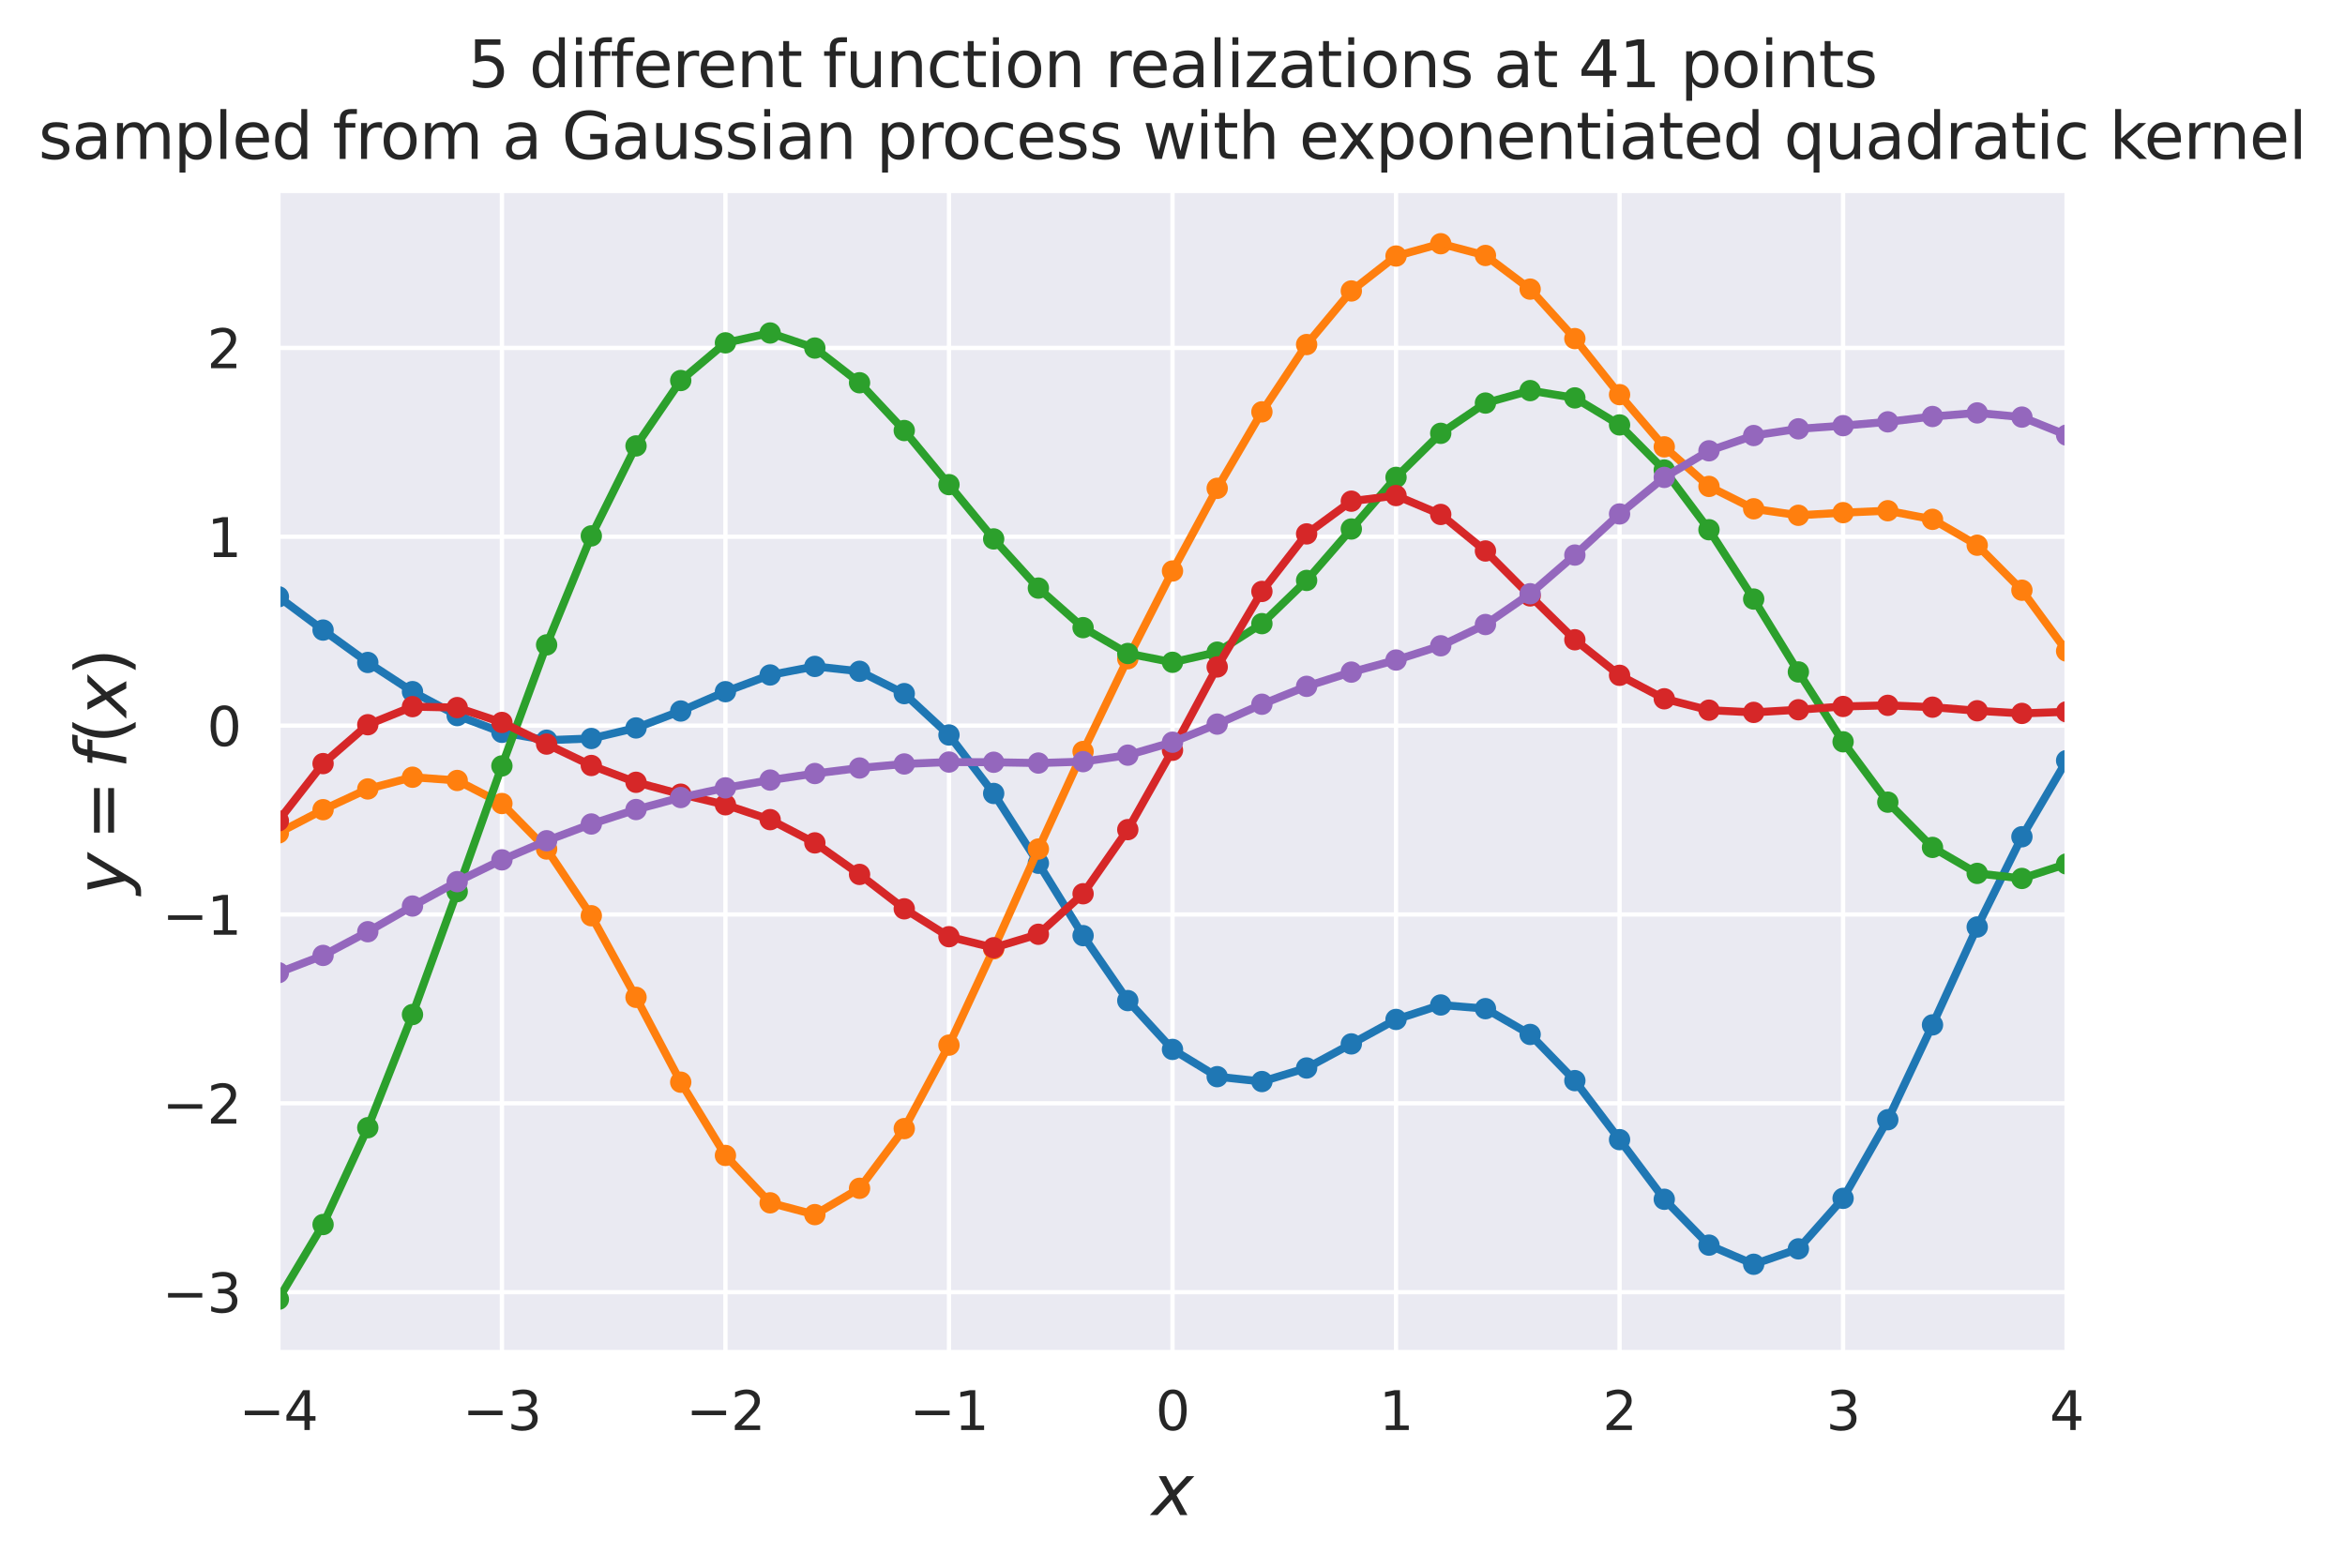 <?xml version="1.0" encoding="utf-8" standalone="no"?>
<!DOCTYPE svg PUBLIC "-//W3C//DTD SVG 1.1//EN"
  "http://www.w3.org/Graphics/SVG/1.1/DTD/svg11.dtd">
<svg height="293.655pt" version="1.1" viewBox="0 0 439.037 293.655" width="439.037pt" xmlns="http://www.w3.org/2000/svg" xmlns:xlink="http://www.w3.org/1999/xlink">
 <defs>
  <style type="text/css">*{stroke-linecap:butt;stroke-linejoin:round;}</style>
 </defs>
 <g id="figure_1">
  <g id="patch_1">
   <path d="M -0 293.655 
L 439.037 293.655 
L 439.037 0 
L -0 0 
z
" style="fill:#ffffff;"/>
  </g>
  <g id="axes_1">
   <g id="patch_2">
    <path d="M 52.118 253.196 
L 386.918 253.196 
L 386.918 35.755 
L 52.118 35.755 
z
" style="fill:#eaeaf2;"/>
   </g>
   <g id="matplotlib.axis_1">
    <g id="xtick_1">
     <g id="line2d_1">
      <path clip-path="url(#p3216e47398)" d="M 52.118 253.196 
L 52.118 35.755 
" style="fill:none;stroke:#ffffff;stroke-linecap:round;stroke-width:0.8;"/>
     </g>
     <g id="text_1">
      <!-- −4 -->
      <g style="fill:#262626;" transform="translate(44.747 267.794)scale(0.1 -0.1)">
       <defs>
        <path d="M 678 2272 
L 4684 2272 
L 4684 1741 
L 678 1741 
L 678 2272 
z
" id="DejaVuSans-2212" transform="scale(0.016)"/>
        <path d="M 2419 4116 
L 825 1625 
L 2419 1625 
L 2419 4116 
z
M 2253 4666 
L 3047 4666 
L 3047 1625 
L 3713 1625 
L 3713 1100 
L 3047 1100 
L 3047 0 
L 2419 0 
L 2419 1100 
L 313 1100 
L 313 1709 
L 2253 4666 
z
" id="DejaVuSans-34" transform="scale(0.016)"/>
       </defs>
       <use xlink:href="#DejaVuSans-2212"/>
       <use x="83.789" xlink:href="#DejaVuSans-34"/>
      </g>
     </g>
    </g>
    <g id="xtick_2">
     <g id="line2d_2">
      <path clip-path="url(#p3216e47398)" d="M 93.968 253.196 
L 93.968 35.755 
" style="fill:none;stroke:#ffffff;stroke-linecap:round;stroke-width:0.8;"/>
     </g>
     <g id="text_2">
      <!-- −3 -->
      <g style="fill:#262626;" transform="translate(86.597 267.794)scale(0.1 -0.1)">
       <defs>
        <path d="M 2597 2516 
Q 3050 2419 3304 2112 
Q 3559 1806 3559 1356 
Q 3559 666 3084 287 
Q 2609 -91 1734 -91 
Q 1441 -91 1130 -33 
Q 819 25 488 141 
L 488 750 
Q 750 597 1062 519 
Q 1375 441 1716 441 
Q 2309 441 2620 675 
Q 2931 909 2931 1356 
Q 2931 1769 2642 2001 
Q 2353 2234 1838 2234 
L 1294 2234 
L 1294 2753 
L 1863 2753 
Q 2328 2753 2575 2939 
Q 2822 3125 2822 3475 
Q 2822 3834 2567 4026 
Q 2313 4219 1838 4219 
Q 1578 4219 1281 4162 
Q 984 4106 628 3988 
L 628 4550 
Q 988 4650 1302 4700 
Q 1616 4750 1894 4750 
Q 2613 4750 3031 4423 
Q 3450 4097 3450 3541 
Q 3450 3153 3228 2886 
Q 3006 2619 2597 2516 
z
" id="DejaVuSans-33" transform="scale(0.016)"/>
       </defs>
       <use xlink:href="#DejaVuSans-2212"/>
       <use x="83.789" xlink:href="#DejaVuSans-33"/>
      </g>
     </g>
    </g>
    <g id="xtick_3">
     <g id="line2d_3">
      <path clip-path="url(#p3216e47398)" d="M 135.818 253.196 
L 135.818 35.755 
" style="fill:none;stroke:#ffffff;stroke-linecap:round;stroke-width:0.8;"/>
     </g>
     <g id="text_3">
      <!-- −2 -->
      <g style="fill:#262626;" transform="translate(128.447 267.794)scale(0.1 -0.1)">
       <defs>
        <path d="M 1228 531 
L 3431 531 
L 3431 0 
L 469 0 
L 469 531 
Q 828 903 1448 1529 
Q 2069 2156 2228 2338 
Q 2531 2678 2651 2914 
Q 2772 3150 2772 3378 
Q 2772 3750 2511 3984 
Q 2250 4219 1831 4219 
Q 1534 4219 1204 4116 
Q 875 4013 500 3803 
L 500 4441 
Q 881 4594 1212 4672 
Q 1544 4750 1819 4750 
Q 2544 4750 2975 4387 
Q 3406 4025 3406 3419 
Q 3406 3131 3298 2873 
Q 3191 2616 2906 2266 
Q 2828 2175 2409 1742 
Q 1991 1309 1228 531 
z
" id="DejaVuSans-32" transform="scale(0.016)"/>
       </defs>
       <use xlink:href="#DejaVuSans-2212"/>
       <use x="83.789" xlink:href="#DejaVuSans-32"/>
      </g>
     </g>
    </g>
    <g id="xtick_4">
     <g id="line2d_4">
      <path clip-path="url(#p3216e47398)" d="M 177.668 253.196 
L 177.668 35.755 
" style="fill:none;stroke:#ffffff;stroke-linecap:round;stroke-width:0.8;"/>
     </g>
     <g id="text_4">
      <!-- −1 -->
      <g style="fill:#262626;" transform="translate(170.297 267.794)scale(0.1 -0.1)">
       <defs>
        <path d="M 794 531 
L 1825 531 
L 1825 4091 
L 703 3866 
L 703 4441 
L 1819 4666 
L 2450 4666 
L 2450 531 
L 3481 531 
L 3481 0 
L 794 0 
L 794 531 
z
" id="DejaVuSans-31" transform="scale(0.016)"/>
       </defs>
       <use xlink:href="#DejaVuSans-2212"/>
       <use x="83.789" xlink:href="#DejaVuSans-31"/>
      </g>
     </g>
    </g>
    <g id="xtick_5">
     <g id="line2d_5">
      <path clip-path="url(#p3216e47398)" d="M 219.518 253.196 
L 219.518 35.755 
" style="fill:none;stroke:#ffffff;stroke-linecap:round;stroke-width:0.8;"/>
     </g>
     <g id="text_5">
      <!-- 0 -->
      <g style="fill:#262626;" transform="translate(216.337 267.794)scale(0.1 -0.1)">
       <defs>
        <path d="M 2034 4250 
Q 1547 4250 1301 3770 
Q 1056 3291 1056 2328 
Q 1056 1369 1301 889 
Q 1547 409 2034 409 
Q 2525 409 2770 889 
Q 3016 1369 3016 2328 
Q 3016 3291 2770 3770 
Q 2525 4250 2034 4250 
z
M 2034 4750 
Q 2819 4750 3233 4129 
Q 3647 3509 3647 2328 
Q 3647 1150 3233 529 
Q 2819 -91 2034 -91 
Q 1250 -91 836 529 
Q 422 1150 422 2328 
Q 422 3509 836 4129 
Q 1250 4750 2034 4750 
z
" id="DejaVuSans-30" transform="scale(0.016)"/>
       </defs>
       <use xlink:href="#DejaVuSans-30"/>
      </g>
     </g>
    </g>
    <g id="xtick_6">
     <g id="line2d_6">
      <path clip-path="url(#p3216e47398)" d="M 261.368 253.196 
L 261.368 35.755 
" style="fill:none;stroke:#ffffff;stroke-linecap:round;stroke-width:0.8;"/>
     </g>
     <g id="text_6">
      <!-- 1 -->
      <g style="fill:#262626;" transform="translate(258.187 267.794)scale(0.1 -0.1)">
       <use xlink:href="#DejaVuSans-31"/>
      </g>
     </g>
    </g>
    <g id="xtick_7">
     <g id="line2d_7">
      <path clip-path="url(#p3216e47398)" d="M 303.218 253.196 
L 303.218 35.755 
" style="fill:none;stroke:#ffffff;stroke-linecap:round;stroke-width:0.8;"/>
     </g>
     <g id="text_7">
      <!-- 2 -->
      <g style="fill:#262626;" transform="translate(300.037 267.794)scale(0.1 -0.1)">
       <use xlink:href="#DejaVuSans-32"/>
      </g>
     </g>
    </g>
    <g id="xtick_8">
     <g id="line2d_8">
      <path clip-path="url(#p3216e47398)" d="M 345.068 253.196 
L 345.068 35.755 
" style="fill:none;stroke:#ffffff;stroke-linecap:round;stroke-width:0.8;"/>
     </g>
     <g id="text_8">
      <!-- 3 -->
      <g style="fill:#262626;" transform="translate(341.887 267.794)scale(0.1 -0.1)">
       <use xlink:href="#DejaVuSans-33"/>
      </g>
     </g>
    </g>
    <g id="xtick_9">
     <g id="line2d_9">
      <path clip-path="url(#p3216e47398)" d="M 386.918 253.196 
L 386.918 35.755 
" style="fill:none;stroke:#ffffff;stroke-linecap:round;stroke-width:0.8;"/>
     </g>
     <g id="text_9">
      <!-- 4 -->
      <g style="fill:#262626;" transform="translate(383.737 267.794)scale(0.1 -0.1)">
       <use xlink:href="#DejaVuSans-34"/>
      </g>
     </g>
    </g>
    <g id="text_10">
     <!-- $x$ -->
     <g style="fill:#262626;" transform="translate(215.618 283.752)scale(0.13 -0.13)">
      <defs>
       <path d="M 3841 3500 
L 2234 1784 
L 3219 0 
L 2559 0 
L 1819 1388 
L 531 0 
L -166 0 
L 1556 1844 
L 641 3500 
L 1300 3500 
L 1972 2234 
L 3144 3500 
L 3841 3500 
z
" id="DejaVuSans-Oblique-78" transform="scale(0.016)"/>
      </defs>
      <use transform="translate(0 0.312)" xlink:href="#DejaVuSans-Oblique-78"/>
     </g>
    </g>
   </g>
   <g id="matplotlib.axis_2">
    <g id="ytick_1">
     <g id="line2d_10">
      <path clip-path="url(#p3216e47398)" d="M 52.118 241.974 
L 386.918 241.974 
" style="fill:none;stroke:#ffffff;stroke-linecap:round;stroke-width:0.8;"/>
     </g>
     <g id="text_11">
      <!-- −3 -->
      <g style="fill:#262626;" transform="translate(30.376 245.773)scale(0.1 -0.1)">
       <use xlink:href="#DejaVuSans-2212"/>
       <use x="83.789" xlink:href="#DejaVuSans-33"/>
      </g>
     </g>
    </g>
    <g id="ytick_2">
     <g id="line2d_11">
      <path clip-path="url(#p3216e47398)" d="M 52.118 206.609 
L 386.918 206.609 
" style="fill:none;stroke:#ffffff;stroke-linecap:round;stroke-width:0.8;"/>
     </g>
     <g id="text_12">
      <!-- −2 -->
      <g style="fill:#262626;" transform="translate(30.376 210.408)scale(0.1 -0.1)">
       <use xlink:href="#DejaVuSans-2212"/>
       <use x="83.789" xlink:href="#DejaVuSans-32"/>
      </g>
     </g>
    </g>
    <g id="ytick_3">
     <g id="line2d_12">
      <path clip-path="url(#p3216e47398)" d="M 52.118 171.244 
L 386.918 171.244 
" style="fill:none;stroke:#ffffff;stroke-linecap:round;stroke-width:0.8;"/>
     </g>
     <g id="text_13">
      <!-- −1 -->
      <g style="fill:#262626;" transform="translate(30.376 175.043)scale(0.1 -0.1)">
       <use xlink:href="#DejaVuSans-2212"/>
       <use x="83.789" xlink:href="#DejaVuSans-31"/>
      </g>
     </g>
    </g>
    <g id="ytick_4">
     <g id="line2d_13">
      <path clip-path="url(#p3216e47398)" d="M 52.118 135.879 
L 386.918 135.879 
" style="fill:none;stroke:#ffffff;stroke-linecap:round;stroke-width:0.8;"/>
     </g>
     <g id="text_14">
      <!-- 0 -->
      <g style="fill:#262626;" transform="translate(38.756 139.678)scale(0.1 -0.1)">
       <use xlink:href="#DejaVuSans-30"/>
      </g>
     </g>
    </g>
    <g id="ytick_5">
     <g id="line2d_14">
      <path clip-path="url(#p3216e47398)" d="M 52.118 100.514 
L 386.918 100.514 
" style="fill:none;stroke:#ffffff;stroke-linecap:round;stroke-width:0.8;"/>
     </g>
     <g id="text_15">
      <!-- 1 -->
      <g style="fill:#262626;" transform="translate(38.756 104.313)scale(0.1 -0.1)">
       <use xlink:href="#DejaVuSans-31"/>
      </g>
     </g>
    </g>
    <g id="ytick_6">
     <g id="line2d_15">
      <path clip-path="url(#p3216e47398)" d="M 52.118 65.149 
L 386.918 65.149 
" style="fill:none;stroke:#ffffff;stroke-linecap:round;stroke-width:0.8;"/>
     </g>
     <g id="text_16">
      <!-- 2 -->
      <g style="fill:#262626;" transform="translate(38.756 68.948)scale(0.1 -0.1)">
       <use xlink:href="#DejaVuSans-32"/>
      </g>
     </g>
    </g>
    <g id="text_17">
     <!-- $y = f(x)$ -->
     <g style="fill:#262626;" transform="translate(23.646 167.55)rotate(-90)scale(0.13 -0.13)">
      <defs>
       <path d="M 1588 -325 
Q 1188 -997 936 -1164 
Q 684 -1331 294 -1331 
L -159 -1331 
L -63 -850 
L 269 -850 
Q 509 -850 678 -719 
Q 847 -588 1056 -206 
L 1234 128 
L 459 3500 
L 1069 3500 
L 1650 819 
L 3256 3500 
L 3859 3500 
L 1588 -325 
z
" id="DejaVuSans-Oblique-79" transform="scale(0.016)"/>
       <path d="M 678 2906 
L 4684 2906 
L 4684 2381 
L 678 2381 
L 678 2906 
z
M 678 1631 
L 4684 1631 
L 4684 1100 
L 678 1100 
L 678 1631 
z
" id="DejaVuSans-3d" transform="scale(0.016)"/>
       <path d="M 3059 4863 
L 2969 4384 
L 2419 4384 
Q 2106 4384 1964 4261 
Q 1822 4138 1753 3809 
L 1691 3500 
L 2638 3500 
L 2553 3053 
L 1606 3053 
L 1013 0 
L 434 0 
L 1031 3053 
L 481 3053 
L 563 3500 
L 1113 3500 
L 1159 3744 
Q 1278 4363 1576 4613 
Q 1875 4863 2516 4863 
L 3059 4863 
z
" id="DejaVuSans-Oblique-66" transform="scale(0.016)"/>
       <path d="M 1984 4856 
Q 1566 4138 1362 3434 
Q 1159 2731 1159 2009 
Q 1159 1288 1364 580 
Q 1569 -128 1984 -844 
L 1484 -844 
Q 1016 -109 783 600 
Q 550 1309 550 2009 
Q 550 2706 781 3412 
Q 1013 4119 1484 4856 
L 1984 4856 
z
" id="DejaVuSans-28" transform="scale(0.016)"/>
       <path d="M 513 4856 
L 1013 4856 
Q 1481 4119 1714 3412 
Q 1947 2706 1947 2009 
Q 1947 1309 1714 600 
Q 1481 -109 1013 -844 
L 513 -844 
Q 928 -128 1133 580 
Q 1338 1288 1338 2009 
Q 1338 2731 1133 3434 
Q 928 4138 513 4856 
z
" id="DejaVuSans-29" transform="scale(0.016)"/>
      </defs>
      <use transform="translate(0 0.016)" xlink:href="#DejaVuSans-Oblique-79"/>
      <use transform="translate(78.662 0.016)" xlink:href="#DejaVuSans-3d"/>
      <use transform="translate(181.934 0.016)" xlink:href="#DejaVuSans-Oblique-66"/>
      <use transform="translate(217.139 0.016)" xlink:href="#DejaVuSans-28"/>
      <use transform="translate(256.152 0.016)" xlink:href="#DejaVuSans-Oblique-78"/>
      <use transform="translate(315.332 0.016)" xlink:href="#DejaVuSans-29"/>
     </g>
    </g>
   </g>
   <g id="line2d_16">
    <path clip-path="url(#p3216e47398)" d="M 52.118 111.752 
L 60.488 117.99 
L 68.858 124.053 
L 77.228 129.517 
L 85.598 134.003 
L 93.968 137.138 
L 102.338 138.613 
L 110.708 138.292 
L 119.078 136.316 
L 127.448 133.145 
L 135.818 129.525 
L 144.188 126.397 
L 152.558 124.796 
L 160.928 125.709 
L 169.298 129.889 
L 177.668 137.634 
L 186.038 148.584 
L 194.408 161.658 
L 202.778 175.21 
L 211.148 187.374 
L 219.518 196.515 
L 227.888 201.619 
L 236.258 202.533 
L 244.628 199.995 
L 252.998 195.483 
L 261.368 190.903 
L 269.738 188.193 
L 278.108 188.884 
L 286.478 193.712 
L 294.848 202.36 
L 303.218 213.413 
L 311.588 224.578 
L 319.958 233.164 
L 328.328 236.751 
L 336.698 233.864 
L 345.068 224.408 
L 353.438 209.681 
L 361.808 191.922 
L 370.178 173.591 
L 378.548 156.695 
L 386.918 142.427 
" style="fill:none;stroke:#1f77b4;stroke-linecap:round;stroke-width:1.5;"/>
    <defs>
     <path d="M 0 1.5 
C 0.398 1.5 0.779 1.342 1.061 1.061 
C 1.342 0.779 1.5 0.398 1.5 0 
C 1.5 -0.398 1.342 -0.779 1.061 -1.061 
C 0.779 -1.342 0.398 -1.5 0 -1.5 
C -0.398 -1.5 -0.779 -1.342 -1.061 -1.061 
C -1.342 -0.779 -1.5 -0.398 -1.5 0 
C -1.5 0.398 -1.342 0.779 -1.061 1.061 
C -0.779 1.342 -0.398 1.5 0 1.5 
z
" id="mbf013322b3" style="stroke:#1f77b4;"/>
    </defs>
    <g clip-path="url(#p3216e47398)">
     <use style="fill:#1f77b4;stroke:#1f77b4;" x="52.118" xlink:href="#mbf013322b3" y="111.752"/>
     <use style="fill:#1f77b4;stroke:#1f77b4;" x="60.488" xlink:href="#mbf013322b3" y="117.99"/>
     <use style="fill:#1f77b4;stroke:#1f77b4;" x="68.858" xlink:href="#mbf013322b3" y="124.053"/>
     <use style="fill:#1f77b4;stroke:#1f77b4;" x="77.228" xlink:href="#mbf013322b3" y="129.517"/>
     <use style="fill:#1f77b4;stroke:#1f77b4;" x="85.598" xlink:href="#mbf013322b3" y="134.003"/>
     <use style="fill:#1f77b4;stroke:#1f77b4;" x="93.968" xlink:href="#mbf013322b3" y="137.138"/>
     <use style="fill:#1f77b4;stroke:#1f77b4;" x="102.338" xlink:href="#mbf013322b3" y="138.613"/>
     <use style="fill:#1f77b4;stroke:#1f77b4;" x="110.708" xlink:href="#mbf013322b3" y="138.292"/>
     <use style="fill:#1f77b4;stroke:#1f77b4;" x="119.078" xlink:href="#mbf013322b3" y="136.316"/>
     <use style="fill:#1f77b4;stroke:#1f77b4;" x="127.448" xlink:href="#mbf013322b3" y="133.145"/>
     <use style="fill:#1f77b4;stroke:#1f77b4;" x="135.818" xlink:href="#mbf013322b3" y="129.525"/>
     <use style="fill:#1f77b4;stroke:#1f77b4;" x="144.188" xlink:href="#mbf013322b3" y="126.397"/>
     <use style="fill:#1f77b4;stroke:#1f77b4;" x="152.558" xlink:href="#mbf013322b3" y="124.796"/>
     <use style="fill:#1f77b4;stroke:#1f77b4;" x="160.928" xlink:href="#mbf013322b3" y="125.709"/>
     <use style="fill:#1f77b4;stroke:#1f77b4;" x="169.298" xlink:href="#mbf013322b3" y="129.889"/>
     <use style="fill:#1f77b4;stroke:#1f77b4;" x="177.668" xlink:href="#mbf013322b3" y="137.634"/>
     <use style="fill:#1f77b4;stroke:#1f77b4;" x="186.038" xlink:href="#mbf013322b3" y="148.584"/>
     <use style="fill:#1f77b4;stroke:#1f77b4;" x="194.408" xlink:href="#mbf013322b3" y="161.658"/>
     <use style="fill:#1f77b4;stroke:#1f77b4;" x="202.778" xlink:href="#mbf013322b3" y="175.21"/>
     <use style="fill:#1f77b4;stroke:#1f77b4;" x="211.148" xlink:href="#mbf013322b3" y="187.374"/>
     <use style="fill:#1f77b4;stroke:#1f77b4;" x="219.518" xlink:href="#mbf013322b3" y="196.515"/>
     <use style="fill:#1f77b4;stroke:#1f77b4;" x="227.888" xlink:href="#mbf013322b3" y="201.619"/>
     <use style="fill:#1f77b4;stroke:#1f77b4;" x="236.258" xlink:href="#mbf013322b3" y="202.533"/>
     <use style="fill:#1f77b4;stroke:#1f77b4;" x="244.628" xlink:href="#mbf013322b3" y="199.995"/>
     <use style="fill:#1f77b4;stroke:#1f77b4;" x="252.998" xlink:href="#mbf013322b3" y="195.483"/>
     <use style="fill:#1f77b4;stroke:#1f77b4;" x="261.368" xlink:href="#mbf013322b3" y="190.903"/>
     <use style="fill:#1f77b4;stroke:#1f77b4;" x="269.738" xlink:href="#mbf013322b3" y="188.193"/>
     <use style="fill:#1f77b4;stroke:#1f77b4;" x="278.108" xlink:href="#mbf013322b3" y="188.884"/>
     <use style="fill:#1f77b4;stroke:#1f77b4;" x="286.478" xlink:href="#mbf013322b3" y="193.712"/>
     <use style="fill:#1f77b4;stroke:#1f77b4;" x="294.848" xlink:href="#mbf013322b3" y="202.36"/>
     <use style="fill:#1f77b4;stroke:#1f77b4;" x="303.218" xlink:href="#mbf013322b3" y="213.413"/>
     <use style="fill:#1f77b4;stroke:#1f77b4;" x="311.588" xlink:href="#mbf013322b3" y="224.578"/>
     <use style="fill:#1f77b4;stroke:#1f77b4;" x="319.958" xlink:href="#mbf013322b3" y="233.164"/>
     <use style="fill:#1f77b4;stroke:#1f77b4;" x="328.328" xlink:href="#mbf013322b3" y="236.751"/>
     <use style="fill:#1f77b4;stroke:#1f77b4;" x="336.698" xlink:href="#mbf013322b3" y="233.864"/>
     <use style="fill:#1f77b4;stroke:#1f77b4;" x="345.068" xlink:href="#mbf013322b3" y="224.408"/>
     <use style="fill:#1f77b4;stroke:#1f77b4;" x="353.438" xlink:href="#mbf013322b3" y="209.681"/>
     <use style="fill:#1f77b4;stroke:#1f77b4;" x="361.808" xlink:href="#mbf013322b3" y="191.922"/>
     <use style="fill:#1f77b4;stroke:#1f77b4;" x="370.178" xlink:href="#mbf013322b3" y="173.591"/>
     <use style="fill:#1f77b4;stroke:#1f77b4;" x="378.548" xlink:href="#mbf013322b3" y="156.695"/>
     <use style="fill:#1f77b4;stroke:#1f77b4;" x="386.918" xlink:href="#mbf013322b3" y="142.427"/>
    </g>
   </g>
   <g id="line2d_17">
    <path clip-path="url(#p3216e47398)" d="M 52.118 155.986 
L 60.488 151.624 
L 68.858 147.738 
L 77.228 145.544 
L 85.598 146.153 
L 93.968 150.47 
L 102.338 158.988 
L 110.708 171.484 
L 119.078 186.764 
L 127.448 202.654 
L 135.818 216.373 
L 144.188 225.245 
L 152.558 227.453 
L 160.928 222.526 
L 169.298 211.347 
L 177.668 195.713 
L 186.038 177.683 
L 194.408 158.991 
L 202.778 140.73 
L 211.148 123.355 
L 219.518 106.926 
L 227.888 91.444 
L 236.258 77.123 
L 244.628 64.522 
L 252.998 54.486 
L 261.368 47.945 
L 269.738 45.639 
L 278.108 47.84 
L 286.478 54.142 
L 294.848 63.406 
L 303.218 73.902 
L 311.588 83.678 
L 319.958 91.084 
L 328.328 95.276 
L 336.698 96.496 
L 345.068 96.001 
L 353.438 95.64 
L 361.808 97.252 
L 370.178 102.098 
L 378.548 110.526 
L 386.918 121.925 
" style="fill:none;stroke:#ff7f0e;stroke-linecap:round;stroke-width:1.5;"/>
    <defs>
     <path d="M 0 1.5 
C 0.398 1.5 0.779 1.342 1.061 1.061 
C 1.342 0.779 1.5 0.398 1.5 0 
C 1.5 -0.398 1.342 -0.779 1.061 -1.061 
C 0.779 -1.342 0.398 -1.5 0 -1.5 
C -0.398 -1.5 -0.779 -1.342 -1.061 -1.061 
C -1.342 -0.779 -1.5 -0.398 -1.5 0 
C -1.5 0.398 -1.342 0.779 -1.061 1.061 
C -0.779 1.342 -0.398 1.5 0 1.5 
z
" id="m431d1d8a12" style="stroke:#ff7f0e;"/>
    </defs>
    <g clip-path="url(#p3216e47398)">
     <use style="fill:#ff7f0e;stroke:#ff7f0e;" x="52.118" xlink:href="#m431d1d8a12" y="155.986"/>
     <use style="fill:#ff7f0e;stroke:#ff7f0e;" x="60.488" xlink:href="#m431d1d8a12" y="151.624"/>
     <use style="fill:#ff7f0e;stroke:#ff7f0e;" x="68.858" xlink:href="#m431d1d8a12" y="147.738"/>
     <use style="fill:#ff7f0e;stroke:#ff7f0e;" x="77.228" xlink:href="#m431d1d8a12" y="145.544"/>
     <use style="fill:#ff7f0e;stroke:#ff7f0e;" x="85.598" xlink:href="#m431d1d8a12" y="146.153"/>
     <use style="fill:#ff7f0e;stroke:#ff7f0e;" x="93.968" xlink:href="#m431d1d8a12" y="150.47"/>
     <use style="fill:#ff7f0e;stroke:#ff7f0e;" x="102.338" xlink:href="#m431d1d8a12" y="158.988"/>
     <use style="fill:#ff7f0e;stroke:#ff7f0e;" x="110.708" xlink:href="#m431d1d8a12" y="171.484"/>
     <use style="fill:#ff7f0e;stroke:#ff7f0e;" x="119.078" xlink:href="#m431d1d8a12" y="186.764"/>
     <use style="fill:#ff7f0e;stroke:#ff7f0e;" x="127.448" xlink:href="#m431d1d8a12" y="202.654"/>
     <use style="fill:#ff7f0e;stroke:#ff7f0e;" x="135.818" xlink:href="#m431d1d8a12" y="216.373"/>
     <use style="fill:#ff7f0e;stroke:#ff7f0e;" x="144.188" xlink:href="#m431d1d8a12" y="225.245"/>
     <use style="fill:#ff7f0e;stroke:#ff7f0e;" x="152.558" xlink:href="#m431d1d8a12" y="227.453"/>
     <use style="fill:#ff7f0e;stroke:#ff7f0e;" x="160.928" xlink:href="#m431d1d8a12" y="222.526"/>
     <use style="fill:#ff7f0e;stroke:#ff7f0e;" x="169.298" xlink:href="#m431d1d8a12" y="211.347"/>
     <use style="fill:#ff7f0e;stroke:#ff7f0e;" x="177.668" xlink:href="#m431d1d8a12" y="195.713"/>
     <use style="fill:#ff7f0e;stroke:#ff7f0e;" x="186.038" xlink:href="#m431d1d8a12" y="177.683"/>
     <use style="fill:#ff7f0e;stroke:#ff7f0e;" x="194.408" xlink:href="#m431d1d8a12" y="158.991"/>
     <use style="fill:#ff7f0e;stroke:#ff7f0e;" x="202.778" xlink:href="#m431d1d8a12" y="140.73"/>
     <use style="fill:#ff7f0e;stroke:#ff7f0e;" x="211.148" xlink:href="#m431d1d8a12" y="123.355"/>
     <use style="fill:#ff7f0e;stroke:#ff7f0e;" x="219.518" xlink:href="#m431d1d8a12" y="106.926"/>
     <use style="fill:#ff7f0e;stroke:#ff7f0e;" x="227.888" xlink:href="#m431d1d8a12" y="91.444"/>
     <use style="fill:#ff7f0e;stroke:#ff7f0e;" x="236.258" xlink:href="#m431d1d8a12" y="77.123"/>
     <use style="fill:#ff7f0e;stroke:#ff7f0e;" x="244.628" xlink:href="#m431d1d8a12" y="64.522"/>
     <use style="fill:#ff7f0e;stroke:#ff7f0e;" x="252.998" xlink:href="#m431d1d8a12" y="54.486"/>
     <use style="fill:#ff7f0e;stroke:#ff7f0e;" x="261.368" xlink:href="#m431d1d8a12" y="47.945"/>
     <use style="fill:#ff7f0e;stroke:#ff7f0e;" x="269.738" xlink:href="#m431d1d8a12" y="45.639"/>
     <use style="fill:#ff7f0e;stroke:#ff7f0e;" x="278.108" xlink:href="#m431d1d8a12" y="47.84"/>
     <use style="fill:#ff7f0e;stroke:#ff7f0e;" x="286.478" xlink:href="#m431d1d8a12" y="54.142"/>
     <use style="fill:#ff7f0e;stroke:#ff7f0e;" x="294.848" xlink:href="#m431d1d8a12" y="63.406"/>
     <use style="fill:#ff7f0e;stroke:#ff7f0e;" x="303.218" xlink:href="#m431d1d8a12" y="73.902"/>
     <use style="fill:#ff7f0e;stroke:#ff7f0e;" x="311.588" xlink:href="#m431d1d8a12" y="83.678"/>
     <use style="fill:#ff7f0e;stroke:#ff7f0e;" x="319.958" xlink:href="#m431d1d8a12" y="91.084"/>
     <use style="fill:#ff7f0e;stroke:#ff7f0e;" x="328.328" xlink:href="#m431d1d8a12" y="95.276"/>
     <use style="fill:#ff7f0e;stroke:#ff7f0e;" x="336.698" xlink:href="#m431d1d8a12" y="96.496"/>
     <use style="fill:#ff7f0e;stroke:#ff7f0e;" x="345.068" xlink:href="#m431d1d8a12" y="96.001"/>
     <use style="fill:#ff7f0e;stroke:#ff7f0e;" x="353.438" xlink:href="#m431d1d8a12" y="95.64"/>
     <use style="fill:#ff7f0e;stroke:#ff7f0e;" x="361.808" xlink:href="#m431d1d8a12" y="97.252"/>
     <use style="fill:#ff7f0e;stroke:#ff7f0e;" x="370.178" xlink:href="#m431d1d8a12" y="102.098"/>
     <use style="fill:#ff7f0e;stroke:#ff7f0e;" x="378.548" xlink:href="#m431d1d8a12" y="110.526"/>
     <use style="fill:#ff7f0e;stroke:#ff7f0e;" x="386.918" xlink:href="#m431d1d8a12" y="121.925"/>
    </g>
   </g>
   <g id="line2d_18">
    <path clip-path="url(#p3216e47398)" d="M 52.118 243.312 
L 60.488 229.307 
L 68.858 211.178 
L 77.228 189.985 
L 85.598 166.961 
L 93.968 143.428 
L 102.338 120.761 
L 110.708 100.353 
L 119.078 83.505 
L 127.448 71.258 
L 135.818 64.202 
L 144.188 62.357 
L 152.558 65.178 
L 160.928 71.677 
L 169.298 80.624 
L 177.668 90.755 
L 186.038 100.919 
L 194.408 110.129 
L 202.778 117.533 
L 211.148 122.374 
L 219.518 124.023 
L 227.888 122.125 
L 236.258 116.785 
L 244.628 108.693 
L 252.998 99.063 
L 261.368 89.393 
L 269.738 81.143 
L 278.108 75.477 
L 286.478 73.147 
L 294.848 74.511 
L 303.218 79.574 
L 311.588 88.018 
L 319.958 99.198 
L 328.328 112.181 
L 336.698 125.829 
L 345.068 138.909 
L 353.438 150.217 
L 361.808 158.688 
L 370.178 163.553 
L 378.548 164.5 
L 386.918 161.787 
" style="fill:none;stroke:#2ca02c;stroke-linecap:round;stroke-width:1.5;"/>
    <defs>
     <path d="M 0 1.5 
C 0.398 1.5 0.779 1.342 1.061 1.061 
C 1.342 0.779 1.5 0.398 1.5 0 
C 1.5 -0.398 1.342 -0.779 1.061 -1.061 
C 0.779 -1.342 0.398 -1.5 0 -1.5 
C -0.398 -1.5 -0.779 -1.342 -1.061 -1.061 
C -1.342 -0.779 -1.5 -0.398 -1.5 0 
C -1.5 0.398 -1.342 0.779 -1.061 1.061 
C -0.779 1.342 -0.398 1.5 0 1.5 
z
" id="m4104aa2fa6" style="stroke:#2ca02c;"/>
    </defs>
    <g clip-path="url(#p3216e47398)">
     <use style="fill:#2ca02c;stroke:#2ca02c;" x="52.118" xlink:href="#m4104aa2fa6" y="243.312"/>
     <use style="fill:#2ca02c;stroke:#2ca02c;" x="60.488" xlink:href="#m4104aa2fa6" y="229.307"/>
     <use style="fill:#2ca02c;stroke:#2ca02c;" x="68.858" xlink:href="#m4104aa2fa6" y="211.178"/>
     <use style="fill:#2ca02c;stroke:#2ca02c;" x="77.228" xlink:href="#m4104aa2fa6" y="189.985"/>
     <use style="fill:#2ca02c;stroke:#2ca02c;" x="85.598" xlink:href="#m4104aa2fa6" y="166.961"/>
     <use style="fill:#2ca02c;stroke:#2ca02c;" x="93.968" xlink:href="#m4104aa2fa6" y="143.428"/>
     <use style="fill:#2ca02c;stroke:#2ca02c;" x="102.338" xlink:href="#m4104aa2fa6" y="120.761"/>
     <use style="fill:#2ca02c;stroke:#2ca02c;" x="110.708" xlink:href="#m4104aa2fa6" y="100.353"/>
     <use style="fill:#2ca02c;stroke:#2ca02c;" x="119.078" xlink:href="#m4104aa2fa6" y="83.505"/>
     <use style="fill:#2ca02c;stroke:#2ca02c;" x="127.448" xlink:href="#m4104aa2fa6" y="71.258"/>
     <use style="fill:#2ca02c;stroke:#2ca02c;" x="135.818" xlink:href="#m4104aa2fa6" y="64.202"/>
     <use style="fill:#2ca02c;stroke:#2ca02c;" x="144.188" xlink:href="#m4104aa2fa6" y="62.357"/>
     <use style="fill:#2ca02c;stroke:#2ca02c;" x="152.558" xlink:href="#m4104aa2fa6" y="65.178"/>
     <use style="fill:#2ca02c;stroke:#2ca02c;" x="160.928" xlink:href="#m4104aa2fa6" y="71.677"/>
     <use style="fill:#2ca02c;stroke:#2ca02c;" x="169.298" xlink:href="#m4104aa2fa6" y="80.624"/>
     <use style="fill:#2ca02c;stroke:#2ca02c;" x="177.668" xlink:href="#m4104aa2fa6" y="90.755"/>
     <use style="fill:#2ca02c;stroke:#2ca02c;" x="186.038" xlink:href="#m4104aa2fa6" y="100.919"/>
     <use style="fill:#2ca02c;stroke:#2ca02c;" x="194.408" xlink:href="#m4104aa2fa6" y="110.129"/>
     <use style="fill:#2ca02c;stroke:#2ca02c;" x="202.778" xlink:href="#m4104aa2fa6" y="117.533"/>
     <use style="fill:#2ca02c;stroke:#2ca02c;" x="211.148" xlink:href="#m4104aa2fa6" y="122.374"/>
     <use style="fill:#2ca02c;stroke:#2ca02c;" x="219.518" xlink:href="#m4104aa2fa6" y="124.023"/>
     <use style="fill:#2ca02c;stroke:#2ca02c;" x="227.888" xlink:href="#m4104aa2fa6" y="122.125"/>
     <use style="fill:#2ca02c;stroke:#2ca02c;" x="236.258" xlink:href="#m4104aa2fa6" y="116.785"/>
     <use style="fill:#2ca02c;stroke:#2ca02c;" x="244.628" xlink:href="#m4104aa2fa6" y="108.693"/>
     <use style="fill:#2ca02c;stroke:#2ca02c;" x="252.998" xlink:href="#m4104aa2fa6" y="99.063"/>
     <use style="fill:#2ca02c;stroke:#2ca02c;" x="261.368" xlink:href="#m4104aa2fa6" y="89.393"/>
     <use style="fill:#2ca02c;stroke:#2ca02c;" x="269.738" xlink:href="#m4104aa2fa6" y="81.143"/>
     <use style="fill:#2ca02c;stroke:#2ca02c;" x="278.108" xlink:href="#m4104aa2fa6" y="75.477"/>
     <use style="fill:#2ca02c;stroke:#2ca02c;" x="286.478" xlink:href="#m4104aa2fa6" y="73.147"/>
     <use style="fill:#2ca02c;stroke:#2ca02c;" x="294.848" xlink:href="#m4104aa2fa6" y="74.511"/>
     <use style="fill:#2ca02c;stroke:#2ca02c;" x="303.218" xlink:href="#m4104aa2fa6" y="79.574"/>
     <use style="fill:#2ca02c;stroke:#2ca02c;" x="311.588" xlink:href="#m4104aa2fa6" y="88.018"/>
     <use style="fill:#2ca02c;stroke:#2ca02c;" x="319.958" xlink:href="#m4104aa2fa6" y="99.198"/>
     <use style="fill:#2ca02c;stroke:#2ca02c;" x="328.328" xlink:href="#m4104aa2fa6" y="112.181"/>
     <use style="fill:#2ca02c;stroke:#2ca02c;" x="336.698" xlink:href="#m4104aa2fa6" y="125.829"/>
     <use style="fill:#2ca02c;stroke:#2ca02c;" x="345.068" xlink:href="#m4104aa2fa6" y="138.909"/>
     <use style="fill:#2ca02c;stroke:#2ca02c;" x="353.438" xlink:href="#m4104aa2fa6" y="150.217"/>
     <use style="fill:#2ca02c;stroke:#2ca02c;" x="361.808" xlink:href="#m4104aa2fa6" y="158.688"/>
     <use style="fill:#2ca02c;stroke:#2ca02c;" x="370.178" xlink:href="#m4104aa2fa6" y="163.553"/>
     <use style="fill:#2ca02c;stroke:#2ca02c;" x="378.548" xlink:href="#m4104aa2fa6" y="164.5"/>
     <use style="fill:#2ca02c;stroke:#2ca02c;" x="386.918" xlink:href="#m4104aa2fa6" y="161.787"/>
    </g>
   </g>
   <g id="line2d_19">
    <path clip-path="url(#p3216e47398)" d="M 52.118 153.717 
L 60.488 142.993 
L 68.858 135.714 
L 77.228 132.325 
L 85.598 132.506 
L 93.968 135.289 
L 102.338 139.338 
L 110.708 143.348 
L 119.078 146.494 
L 127.448 148.718 
L 135.818 150.706 
L 144.188 153.488 
L 152.558 157.841 
L 160.928 163.745 
L 169.298 170.188 
L 177.668 175.409 
L 186.038 177.477 
L 194.408 174.953 
L 202.778 167.366 
L 211.148 155.358 
L 219.518 140.498 
L 227.888 124.894 
L 236.258 110.753 
L 244.628 99.98 
L 252.998 93.853 
L 261.368 92.802 
L 269.738 96.336 
L 278.108 103.179 
L 286.478 111.588 
L 294.848 119.804 
L 303.218 126.461 
L 311.588 130.857 
L 319.958 132.989 
L 328.328 133.403 
L 336.698 132.911 
L 345.068 132.295 
L 353.438 132.083 
L 361.808 132.427 
L 370.178 133.1 
L 378.548 133.595 
L 386.918 133.296 
" style="fill:none;stroke:#d62728;stroke-linecap:round;stroke-width:1.5;"/>
    <defs>
     <path d="M 0 1.5 
C 0.398 1.5 0.779 1.342 1.061 1.061 
C 1.342 0.779 1.5 0.398 1.5 0 
C 1.5 -0.398 1.342 -0.779 1.061 -1.061 
C 0.779 -1.342 0.398 -1.5 0 -1.5 
C -0.398 -1.5 -0.779 -1.342 -1.061 -1.061 
C -1.342 -0.779 -1.5 -0.398 -1.5 0 
C -1.5 0.398 -1.342 0.779 -1.061 1.061 
C -0.779 1.342 -0.398 1.5 0 1.5 
z
" id="m75172eded3" style="stroke:#d62728;"/>
    </defs>
    <g clip-path="url(#p3216e47398)">
     <use style="fill:#d62728;stroke:#d62728;" x="52.118" xlink:href="#m75172eded3" y="153.717"/>
     <use style="fill:#d62728;stroke:#d62728;" x="60.488" xlink:href="#m75172eded3" y="142.993"/>
     <use style="fill:#d62728;stroke:#d62728;" x="68.858" xlink:href="#m75172eded3" y="135.714"/>
     <use style="fill:#d62728;stroke:#d62728;" x="77.228" xlink:href="#m75172eded3" y="132.325"/>
     <use style="fill:#d62728;stroke:#d62728;" x="85.598" xlink:href="#m75172eded3" y="132.506"/>
     <use style="fill:#d62728;stroke:#d62728;" x="93.968" xlink:href="#m75172eded3" y="135.289"/>
     <use style="fill:#d62728;stroke:#d62728;" x="102.338" xlink:href="#m75172eded3" y="139.338"/>
     <use style="fill:#d62728;stroke:#d62728;" x="110.708" xlink:href="#m75172eded3" y="143.348"/>
     <use style="fill:#d62728;stroke:#d62728;" x="119.078" xlink:href="#m75172eded3" y="146.494"/>
     <use style="fill:#d62728;stroke:#d62728;" x="127.448" xlink:href="#m75172eded3" y="148.718"/>
     <use style="fill:#d62728;stroke:#d62728;" x="135.818" xlink:href="#m75172eded3" y="150.706"/>
     <use style="fill:#d62728;stroke:#d62728;" x="144.188" xlink:href="#m75172eded3" y="153.488"/>
     <use style="fill:#d62728;stroke:#d62728;" x="152.558" xlink:href="#m75172eded3" y="157.841"/>
     <use style="fill:#d62728;stroke:#d62728;" x="160.928" xlink:href="#m75172eded3" y="163.745"/>
     <use style="fill:#d62728;stroke:#d62728;" x="169.298" xlink:href="#m75172eded3" y="170.188"/>
     <use style="fill:#d62728;stroke:#d62728;" x="177.668" xlink:href="#m75172eded3" y="175.409"/>
     <use style="fill:#d62728;stroke:#d62728;" x="186.038" xlink:href="#m75172eded3" y="177.477"/>
     <use style="fill:#d62728;stroke:#d62728;" x="194.408" xlink:href="#m75172eded3" y="174.953"/>
     <use style="fill:#d62728;stroke:#d62728;" x="202.778" xlink:href="#m75172eded3" y="167.366"/>
     <use style="fill:#d62728;stroke:#d62728;" x="211.148" xlink:href="#m75172eded3" y="155.358"/>
     <use style="fill:#d62728;stroke:#d62728;" x="219.518" xlink:href="#m75172eded3" y="140.498"/>
     <use style="fill:#d62728;stroke:#d62728;" x="227.888" xlink:href="#m75172eded3" y="124.894"/>
     <use style="fill:#d62728;stroke:#d62728;" x="236.258" xlink:href="#m75172eded3" y="110.753"/>
     <use style="fill:#d62728;stroke:#d62728;" x="244.628" xlink:href="#m75172eded3" y="99.98"/>
     <use style="fill:#d62728;stroke:#d62728;" x="252.998" xlink:href="#m75172eded3" y="93.853"/>
     <use style="fill:#d62728;stroke:#d62728;" x="261.368" xlink:href="#m75172eded3" y="92.802"/>
     <use style="fill:#d62728;stroke:#d62728;" x="269.738" xlink:href="#m75172eded3" y="96.336"/>
     <use style="fill:#d62728;stroke:#d62728;" x="278.108" xlink:href="#m75172eded3" y="103.179"/>
     <use style="fill:#d62728;stroke:#d62728;" x="286.478" xlink:href="#m75172eded3" y="111.588"/>
     <use style="fill:#d62728;stroke:#d62728;" x="294.848" xlink:href="#m75172eded3" y="119.804"/>
     <use style="fill:#d62728;stroke:#d62728;" x="303.218" xlink:href="#m75172eded3" y="126.461"/>
     <use style="fill:#d62728;stroke:#d62728;" x="311.588" xlink:href="#m75172eded3" y="130.857"/>
     <use style="fill:#d62728;stroke:#d62728;" x="319.958" xlink:href="#m75172eded3" y="132.989"/>
     <use style="fill:#d62728;stroke:#d62728;" x="328.328" xlink:href="#m75172eded3" y="133.403"/>
     <use style="fill:#d62728;stroke:#d62728;" x="336.698" xlink:href="#m75172eded3" y="132.911"/>
     <use style="fill:#d62728;stroke:#d62728;" x="345.068" xlink:href="#m75172eded3" y="132.295"/>
     <use style="fill:#d62728;stroke:#d62728;" x="353.438" xlink:href="#m75172eded3" y="132.083"/>
     <use style="fill:#d62728;stroke:#d62728;" x="361.808" xlink:href="#m75172eded3" y="132.427"/>
     <use style="fill:#d62728;stroke:#d62728;" x="370.178" xlink:href="#m75172eded3" y="133.1"/>
     <use style="fill:#d62728;stroke:#d62728;" x="378.548" xlink:href="#m75172eded3" y="133.595"/>
     <use style="fill:#d62728;stroke:#d62728;" x="386.918" xlink:href="#m75172eded3" y="133.296"/>
    </g>
   </g>
   <g id="line2d_20">
    <path clip-path="url(#p3216e47398)" d="M 52.118 182.147 
L 60.488 178.915 
L 68.858 174.475 
L 77.228 169.67 
L 85.598 165.099 
L 93.968 161.019 
L 102.338 157.44 
L 110.708 154.303 
L 119.078 151.596 
L 127.448 149.345 
L 135.818 147.536 
L 144.188 146.078 
L 152.558 144.853 
L 160.928 143.819 
L 169.298 143.061 
L 177.668 142.703 
L 186.038 142.74 
L 194.408 142.891 
L 202.778 142.629 
L 211.148 141.41 
L 219.518 138.986 
L 227.888 135.596 
L 236.258 131.877 
L 244.628 128.525 
L 252.998 125.863 
L 261.368 123.601 
L 269.738 120.931 
L 278.108 116.95 
L 286.478 111.187 
L 294.848 103.943 
L 303.218 96.243 
L 311.588 89.399 
L 319.958 84.417 
L 328.328 81.559 
L 336.698 80.304 
L 345.068 79.711 
L 353.438 78.995 
L 361.808 77.995 
L 370.178 77.323 
L 378.548 78.107 
L 386.918 81.477 
" style="fill:none;stroke:#9467bd;stroke-linecap:round;stroke-width:1.5;"/>
    <defs>
     <path d="M 0 1.5 
C 0.398 1.5 0.779 1.342 1.061 1.061 
C 1.342 0.779 1.5 0.398 1.5 0 
C 1.5 -0.398 1.342 -0.779 1.061 -1.061 
C 0.779 -1.342 0.398 -1.5 0 -1.5 
C -0.398 -1.5 -0.779 -1.342 -1.061 -1.061 
C -1.342 -0.779 -1.5 -0.398 -1.5 0 
C -1.5 0.398 -1.342 0.779 -1.061 1.061 
C -0.779 1.342 -0.398 1.5 0 1.5 
z
" id="mb36d9b4032" style="stroke:#9467bd;"/>
    </defs>
    <g clip-path="url(#p3216e47398)">
     <use style="fill:#9467bd;stroke:#9467bd;" x="52.118" xlink:href="#mb36d9b4032" y="182.147"/>
     <use style="fill:#9467bd;stroke:#9467bd;" x="60.488" xlink:href="#mb36d9b4032" y="178.915"/>
     <use style="fill:#9467bd;stroke:#9467bd;" x="68.858" xlink:href="#mb36d9b4032" y="174.475"/>
     <use style="fill:#9467bd;stroke:#9467bd;" x="77.228" xlink:href="#mb36d9b4032" y="169.67"/>
     <use style="fill:#9467bd;stroke:#9467bd;" x="85.598" xlink:href="#mb36d9b4032" y="165.099"/>
     <use style="fill:#9467bd;stroke:#9467bd;" x="93.968" xlink:href="#mb36d9b4032" y="161.019"/>
     <use style="fill:#9467bd;stroke:#9467bd;" x="102.338" xlink:href="#mb36d9b4032" y="157.44"/>
     <use style="fill:#9467bd;stroke:#9467bd;" x="110.708" xlink:href="#mb36d9b4032" y="154.303"/>
     <use style="fill:#9467bd;stroke:#9467bd;" x="119.078" xlink:href="#mb36d9b4032" y="151.596"/>
     <use style="fill:#9467bd;stroke:#9467bd;" x="127.448" xlink:href="#mb36d9b4032" y="149.345"/>
     <use style="fill:#9467bd;stroke:#9467bd;" x="135.818" xlink:href="#mb36d9b4032" y="147.536"/>
     <use style="fill:#9467bd;stroke:#9467bd;" x="144.188" xlink:href="#mb36d9b4032" y="146.078"/>
     <use style="fill:#9467bd;stroke:#9467bd;" x="152.558" xlink:href="#mb36d9b4032" y="144.853"/>
     <use style="fill:#9467bd;stroke:#9467bd;" x="160.928" xlink:href="#mb36d9b4032" y="143.819"/>
     <use style="fill:#9467bd;stroke:#9467bd;" x="169.298" xlink:href="#mb36d9b4032" y="143.061"/>
     <use style="fill:#9467bd;stroke:#9467bd;" x="177.668" xlink:href="#mb36d9b4032" y="142.703"/>
     <use style="fill:#9467bd;stroke:#9467bd;" x="186.038" xlink:href="#mb36d9b4032" y="142.74"/>
     <use style="fill:#9467bd;stroke:#9467bd;" x="194.408" xlink:href="#mb36d9b4032" y="142.891"/>
     <use style="fill:#9467bd;stroke:#9467bd;" x="202.778" xlink:href="#mb36d9b4032" y="142.629"/>
     <use style="fill:#9467bd;stroke:#9467bd;" x="211.148" xlink:href="#mb36d9b4032" y="141.41"/>
     <use style="fill:#9467bd;stroke:#9467bd;" x="219.518" xlink:href="#mb36d9b4032" y="138.986"/>
     <use style="fill:#9467bd;stroke:#9467bd;" x="227.888" xlink:href="#mb36d9b4032" y="135.596"/>
     <use style="fill:#9467bd;stroke:#9467bd;" x="236.258" xlink:href="#mb36d9b4032" y="131.877"/>
     <use style="fill:#9467bd;stroke:#9467bd;" x="244.628" xlink:href="#mb36d9b4032" y="128.525"/>
     <use style="fill:#9467bd;stroke:#9467bd;" x="252.998" xlink:href="#mb36d9b4032" y="125.863"/>
     <use style="fill:#9467bd;stroke:#9467bd;" x="261.368" xlink:href="#mb36d9b4032" y="123.601"/>
     <use style="fill:#9467bd;stroke:#9467bd;" x="269.738" xlink:href="#mb36d9b4032" y="120.931"/>
     <use style="fill:#9467bd;stroke:#9467bd;" x="278.108" xlink:href="#mb36d9b4032" y="116.95"/>
     <use style="fill:#9467bd;stroke:#9467bd;" x="286.478" xlink:href="#mb36d9b4032" y="111.187"/>
     <use style="fill:#9467bd;stroke:#9467bd;" x="294.848" xlink:href="#mb36d9b4032" y="103.943"/>
     <use style="fill:#9467bd;stroke:#9467bd;" x="303.218" xlink:href="#mb36d9b4032" y="96.243"/>
     <use style="fill:#9467bd;stroke:#9467bd;" x="311.588" xlink:href="#mb36d9b4032" y="89.399"/>
     <use style="fill:#9467bd;stroke:#9467bd;" x="319.958" xlink:href="#mb36d9b4032" y="84.417"/>
     <use style="fill:#9467bd;stroke:#9467bd;" x="328.328" xlink:href="#mb36d9b4032" y="81.559"/>
     <use style="fill:#9467bd;stroke:#9467bd;" x="336.698" xlink:href="#mb36d9b4032" y="80.304"/>
     <use style="fill:#9467bd;stroke:#9467bd;" x="345.068" xlink:href="#mb36d9b4032" y="79.711"/>
     <use style="fill:#9467bd;stroke:#9467bd;" x="353.438" xlink:href="#mb36d9b4032" y="78.995"/>
     <use style="fill:#9467bd;stroke:#9467bd;" x="361.808" xlink:href="#mb36d9b4032" y="77.995"/>
     <use style="fill:#9467bd;stroke:#9467bd;" x="370.178" xlink:href="#mb36d9b4032" y="77.323"/>
     <use style="fill:#9467bd;stroke:#9467bd;" x="378.548" xlink:href="#mb36d9b4032" y="78.107"/>
     <use style="fill:#9467bd;stroke:#9467bd;" x="386.918" xlink:href="#mb36d9b4032" y="81.477"/>
    </g>
   </g>
   <g id="patch_3">
    <path d="M 52.118 253.196 
L 52.118 35.755 
" style="fill:none;stroke:#ffffff;stroke-linecap:square;stroke-linejoin:miter;stroke-width:0.8;"/>
   </g>
   <g id="patch_4">
    <path d="M 386.918 253.196 
L 386.918 35.755 
" style="fill:none;stroke:#ffffff;stroke-linecap:square;stroke-linejoin:miter;stroke-width:0.8;"/>
   </g>
   <g id="patch_5">
    <path d="M 52.118 253.196 
L 386.918 253.196 
" style="fill:none;stroke:#ffffff;stroke-linecap:square;stroke-linejoin:miter;stroke-width:0.8;"/>
   </g>
   <g id="patch_6">
    <path d="M 52.118 35.755 
L 386.918 35.755 
" style="fill:none;stroke:#ffffff;stroke-linecap:square;stroke-linejoin:miter;stroke-width:0.8;"/>
   </g>
   <g id="text_18">
    <!-- 5 different function realizations at 41 points -->
    <g style="fill:#262626;" transform="translate(87.61 16.318)scale(0.12 -0.12)">
     <defs>
      <path d="M 691 4666 
L 3169 4666 
L 3169 4134 
L 1269 4134 
L 1269 2991 
Q 1406 3038 1543 3061 
Q 1681 3084 1819 3084 
Q 2600 3084 3056 2656 
Q 3513 2228 3513 1497 
Q 3513 744 3044 326 
Q 2575 -91 1722 -91 
Q 1428 -91 1123 -41 
Q 819 9 494 109 
L 494 744 
Q 775 591 1075 516 
Q 1375 441 1709 441 
Q 2250 441 2565 725 
Q 2881 1009 2881 1497 
Q 2881 1984 2565 2268 
Q 2250 2553 1709 2553 
Q 1456 2553 1204 2497 
Q 953 2441 691 2322 
L 691 4666 
z
" id="DejaVuSans-35" transform="scale(0.016)"/>
      <path id="DejaVuSans-20" transform="scale(0.016)"/>
      <path d="M 2906 2969 
L 2906 4863 
L 3481 4863 
L 3481 0 
L 2906 0 
L 2906 525 
Q 2725 213 2448 61 
Q 2172 -91 1784 -91 
Q 1150 -91 751 415 
Q 353 922 353 1747 
Q 353 2572 751 3078 
Q 1150 3584 1784 3584 
Q 2172 3584 2448 3432 
Q 2725 3281 2906 2969 
z
M 947 1747 
Q 947 1113 1208 752 
Q 1469 391 1925 391 
Q 2381 391 2643 752 
Q 2906 1113 2906 1747 
Q 2906 2381 2643 2742 
Q 2381 3103 1925 3103 
Q 1469 3103 1208 2742 
Q 947 2381 947 1747 
z
" id="DejaVuSans-64" transform="scale(0.016)"/>
      <path d="M 603 3500 
L 1178 3500 
L 1178 0 
L 603 0 
L 603 3500 
z
M 603 4863 
L 1178 4863 
L 1178 4134 
L 603 4134 
L 603 4863 
z
" id="DejaVuSans-69" transform="scale(0.016)"/>
      <path d="M 2375 4863 
L 2375 4384 
L 1825 4384 
Q 1516 4384 1395 4259 
Q 1275 4134 1275 3809 
L 1275 3500 
L 2222 3500 
L 2222 3053 
L 1275 3053 
L 1275 0 
L 697 0 
L 697 3053 
L 147 3053 
L 147 3500 
L 697 3500 
L 697 3744 
Q 697 4328 969 4595 
Q 1241 4863 1831 4863 
L 2375 4863 
z
" id="DejaVuSans-66" transform="scale(0.016)"/>
      <path d="M 3597 1894 
L 3597 1613 
L 953 1613 
Q 991 1019 1311 708 
Q 1631 397 2203 397 
Q 2534 397 2845 478 
Q 3156 559 3463 722 
L 3463 178 
Q 3153 47 2828 -22 
Q 2503 -91 2169 -91 
Q 1331 -91 842 396 
Q 353 884 353 1716 
Q 353 2575 817 3079 
Q 1281 3584 2069 3584 
Q 2775 3584 3186 3129 
Q 3597 2675 3597 1894 
z
M 3022 2063 
Q 3016 2534 2758 2815 
Q 2500 3097 2075 3097 
Q 1594 3097 1305 2825 
Q 1016 2553 972 2059 
L 3022 2063 
z
" id="DejaVuSans-65" transform="scale(0.016)"/>
      <path d="M 2631 2963 
Q 2534 3019 2420 3045 
Q 2306 3072 2169 3072 
Q 1681 3072 1420 2755 
Q 1159 2438 1159 1844 
L 1159 0 
L 581 0 
L 581 3500 
L 1159 3500 
L 1159 2956 
Q 1341 3275 1631 3429 
Q 1922 3584 2338 3584 
Q 2397 3584 2469 3576 
Q 2541 3569 2628 3553 
L 2631 2963 
z
" id="DejaVuSans-72" transform="scale(0.016)"/>
      <path d="M 3513 2113 
L 3513 0 
L 2938 0 
L 2938 2094 
Q 2938 2591 2744 2837 
Q 2550 3084 2163 3084 
Q 1697 3084 1428 2787 
Q 1159 2491 1159 1978 
L 1159 0 
L 581 0 
L 581 3500 
L 1159 3500 
L 1159 2956 
Q 1366 3272 1645 3428 
Q 1925 3584 2291 3584 
Q 2894 3584 3203 3211 
Q 3513 2838 3513 2113 
z
" id="DejaVuSans-6e" transform="scale(0.016)"/>
      <path d="M 1172 4494 
L 1172 3500 
L 2356 3500 
L 2356 3053 
L 1172 3053 
L 1172 1153 
Q 1172 725 1289 603 
Q 1406 481 1766 481 
L 2356 481 
L 2356 0 
L 1766 0 
Q 1100 0 847 248 
Q 594 497 594 1153 
L 594 3053 
L 172 3053 
L 172 3500 
L 594 3500 
L 594 4494 
L 1172 4494 
z
" id="DejaVuSans-74" transform="scale(0.016)"/>
      <path d="M 544 1381 
L 544 3500 
L 1119 3500 
L 1119 1403 
Q 1119 906 1312 657 
Q 1506 409 1894 409 
Q 2359 409 2629 706 
Q 2900 1003 2900 1516 
L 2900 3500 
L 3475 3500 
L 3475 0 
L 2900 0 
L 2900 538 
Q 2691 219 2414 64 
Q 2138 -91 1772 -91 
Q 1169 -91 856 284 
Q 544 659 544 1381 
z
M 1991 3584 
L 1991 3584 
z
" id="DejaVuSans-75" transform="scale(0.016)"/>
      <path d="M 3122 3366 
L 3122 2828 
Q 2878 2963 2633 3030 
Q 2388 3097 2138 3097 
Q 1578 3097 1268 2742 
Q 959 2388 959 1747 
Q 959 1106 1268 751 
Q 1578 397 2138 397 
Q 2388 397 2633 464 
Q 2878 531 3122 666 
L 3122 134 
Q 2881 22 2623 -34 
Q 2366 -91 2075 -91 
Q 1284 -91 818 406 
Q 353 903 353 1747 
Q 353 2603 823 3093 
Q 1294 3584 2113 3584 
Q 2378 3584 2631 3529 
Q 2884 3475 3122 3366 
z
" id="DejaVuSans-63" transform="scale(0.016)"/>
      <path d="M 1959 3097 
Q 1497 3097 1228 2736 
Q 959 2375 959 1747 
Q 959 1119 1226 758 
Q 1494 397 1959 397 
Q 2419 397 2687 759 
Q 2956 1122 2956 1747 
Q 2956 2369 2687 2733 
Q 2419 3097 1959 3097 
z
M 1959 3584 
Q 2709 3584 3137 3096 
Q 3566 2609 3566 1747 
Q 3566 888 3137 398 
Q 2709 -91 1959 -91 
Q 1206 -91 779 398 
Q 353 888 353 1747 
Q 353 2609 779 3096 
Q 1206 3584 1959 3584 
z
" id="DejaVuSans-6f" transform="scale(0.016)"/>
      <path d="M 2194 1759 
Q 1497 1759 1228 1600 
Q 959 1441 959 1056 
Q 959 750 1161 570 
Q 1363 391 1709 391 
Q 2188 391 2477 730 
Q 2766 1069 2766 1631 
L 2766 1759 
L 2194 1759 
z
M 3341 1997 
L 3341 0 
L 2766 0 
L 2766 531 
Q 2569 213 2275 61 
Q 1981 -91 1556 -91 
Q 1019 -91 701 211 
Q 384 513 384 1019 
Q 384 1609 779 1909 
Q 1175 2209 1959 2209 
L 2766 2209 
L 2766 2266 
Q 2766 2663 2505 2880 
Q 2244 3097 1772 3097 
Q 1472 3097 1187 3025 
Q 903 2953 641 2809 
L 641 3341 
Q 956 3463 1253 3523 
Q 1550 3584 1831 3584 
Q 2591 3584 2966 3190 
Q 3341 2797 3341 1997 
z
" id="DejaVuSans-61" transform="scale(0.016)"/>
      <path d="M 603 4863 
L 1178 4863 
L 1178 0 
L 603 0 
L 603 4863 
z
" id="DejaVuSans-6c" transform="scale(0.016)"/>
      <path d="M 353 3500 
L 3084 3500 
L 3084 2975 
L 922 459 
L 3084 459 
L 3084 0 
L 275 0 
L 275 525 
L 2438 3041 
L 353 3041 
L 353 3500 
z
" id="DejaVuSans-7a" transform="scale(0.016)"/>
      <path d="M 2834 3397 
L 2834 2853 
Q 2591 2978 2328 3040 
Q 2066 3103 1784 3103 
Q 1356 3103 1142 2972 
Q 928 2841 928 2578 
Q 928 2378 1081 2264 
Q 1234 2150 1697 2047 
L 1894 2003 
Q 2506 1872 2764 1633 
Q 3022 1394 3022 966 
Q 3022 478 2636 193 
Q 2250 -91 1575 -91 
Q 1294 -91 989 -36 
Q 684 19 347 128 
L 347 722 
Q 666 556 975 473 
Q 1284 391 1588 391 
Q 1994 391 2212 530 
Q 2431 669 2431 922 
Q 2431 1156 2273 1281 
Q 2116 1406 1581 1522 
L 1381 1569 
Q 847 1681 609 1914 
Q 372 2147 372 2553 
Q 372 3047 722 3315 
Q 1072 3584 1716 3584 
Q 2034 3584 2315 3537 
Q 2597 3491 2834 3397 
z
" id="DejaVuSans-73" transform="scale(0.016)"/>
      <path d="M 1159 525 
L 1159 -1331 
L 581 -1331 
L 581 3500 
L 1159 3500 
L 1159 2969 
Q 1341 3281 1617 3432 
Q 1894 3584 2278 3584 
Q 2916 3584 3314 3078 
Q 3713 2572 3713 1747 
Q 3713 922 3314 415 
Q 2916 -91 2278 -91 
Q 1894 -91 1617 61 
Q 1341 213 1159 525 
z
M 3116 1747 
Q 3116 2381 2855 2742 
Q 2594 3103 2138 3103 
Q 1681 3103 1420 2742 
Q 1159 2381 1159 1747 
Q 1159 1113 1420 752 
Q 1681 391 2138 391 
Q 2594 391 2855 752 
Q 3116 1113 3116 1747 
z
" id="DejaVuSans-70" transform="scale(0.016)"/>
     </defs>
     <use xlink:href="#DejaVuSans-35"/>
     <use x="63.623" xlink:href="#DejaVuSans-20"/>
     <use x="95.41" xlink:href="#DejaVuSans-64"/>
     <use x="158.887" xlink:href="#DejaVuSans-69"/>
     <use x="186.67" xlink:href="#DejaVuSans-66"/>
     <use x="221.875" xlink:href="#DejaVuSans-66"/>
     <use x="257.08" xlink:href="#DejaVuSans-65"/>
     <use x="318.604" xlink:href="#DejaVuSans-72"/>
     <use x="357.467" xlink:href="#DejaVuSans-65"/>
     <use x="418.99" xlink:href="#DejaVuSans-6e"/>
     <use x="482.369" xlink:href="#DejaVuSans-74"/>
     <use x="521.578" xlink:href="#DejaVuSans-20"/>
     <use x="553.365" xlink:href="#DejaVuSans-66"/>
     <use x="588.57" xlink:href="#DejaVuSans-75"/>
     <use x="651.949" xlink:href="#DejaVuSans-6e"/>
     <use x="715.328" xlink:href="#DejaVuSans-63"/>
     <use x="770.309" xlink:href="#DejaVuSans-74"/>
     <use x="809.518" xlink:href="#DejaVuSans-69"/>
     <use x="837.301" xlink:href="#DejaVuSans-6f"/>
     <use x="898.482" xlink:href="#DejaVuSans-6e"/>
     <use x="961.861" xlink:href="#DejaVuSans-20"/>
     <use x="993.648" xlink:href="#DejaVuSans-72"/>
     <use x="1032.512" xlink:href="#DejaVuSans-65"/>
     <use x="1094.035" xlink:href="#DejaVuSans-61"/>
     <use x="1155.314" xlink:href="#DejaVuSans-6c"/>
     <use x="1183.098" xlink:href="#DejaVuSans-69"/>
     <use x="1210.881" xlink:href="#DejaVuSans-7a"/>
     <use x="1263.371" xlink:href="#DejaVuSans-61"/>
     <use x="1324.65" xlink:href="#DejaVuSans-74"/>
     <use x="1363.859" xlink:href="#DejaVuSans-69"/>
     <use x="1391.643" xlink:href="#DejaVuSans-6f"/>
     <use x="1452.824" xlink:href="#DejaVuSans-6e"/>
     <use x="1516.203" xlink:href="#DejaVuSans-73"/>
     <use x="1568.303" xlink:href="#DejaVuSans-20"/>
     <use x="1600.09" xlink:href="#DejaVuSans-61"/>
     <use x="1661.369" xlink:href="#DejaVuSans-74"/>
     <use x="1700.578" xlink:href="#DejaVuSans-20"/>
     <use x="1732.365" xlink:href="#DejaVuSans-34"/>
     <use x="1795.988" xlink:href="#DejaVuSans-31"/>
     <use x="1859.611" xlink:href="#DejaVuSans-20"/>
     <use x="1891.398" xlink:href="#DejaVuSans-70"/>
     <use x="1954.875" xlink:href="#DejaVuSans-6f"/>
     <use x="2016.057" xlink:href="#DejaVuSans-69"/>
     <use x="2043.84" xlink:href="#DejaVuSans-6e"/>
     <use x="2107.219" xlink:href="#DejaVuSans-74"/>
     <use x="2146.428" xlink:href="#DejaVuSans-73"/>
    </g>
    <!-- sampled from a Gaussian process with exponentiated quadratic kernel -->
    <g style="fill:#262626;" transform="translate(7.2 29.756)scale(0.12 -0.12)">
     <defs>
      <path d="M 3328 2828 
Q 3544 3216 3844 3400 
Q 4144 3584 4550 3584 
Q 5097 3584 5394 3201 
Q 5691 2819 5691 2113 
L 5691 0 
L 5113 0 
L 5113 2094 
Q 5113 2597 4934 2840 
Q 4756 3084 4391 3084 
Q 3944 3084 3684 2787 
Q 3425 2491 3425 1978 
L 3425 0 
L 2847 0 
L 2847 2094 
Q 2847 2600 2669 2842 
Q 2491 3084 2119 3084 
Q 1678 3084 1418 2786 
Q 1159 2488 1159 1978 
L 1159 0 
L 581 0 
L 581 3500 
L 1159 3500 
L 1159 2956 
Q 1356 3278 1631 3431 
Q 1906 3584 2284 3584 
Q 2666 3584 2933 3390 
Q 3200 3197 3328 2828 
z
" id="DejaVuSans-6d" transform="scale(0.016)"/>
      <path d="M 3809 666 
L 3809 1919 
L 2778 1919 
L 2778 2438 
L 4434 2438 
L 4434 434 
Q 4069 175 3628 42 
Q 3188 -91 2688 -91 
Q 1594 -91 976 548 
Q 359 1188 359 2328 
Q 359 3472 976 4111 
Q 1594 4750 2688 4750 
Q 3144 4750 3555 4637 
Q 3966 4525 4313 4306 
L 4313 3634 
Q 3963 3931 3569 4081 
Q 3175 4231 2741 4231 
Q 1884 4231 1454 3753 
Q 1025 3275 1025 2328 
Q 1025 1384 1454 906 
Q 1884 428 2741 428 
Q 3075 428 3337 486 
Q 3600 544 3809 666 
z
" id="DejaVuSans-47" transform="scale(0.016)"/>
      <path d="M 269 3500 
L 844 3500 
L 1563 769 
L 2278 3500 
L 2956 3500 
L 3675 769 
L 4391 3500 
L 4966 3500 
L 4050 0 
L 3372 0 
L 2619 2869 
L 1863 0 
L 1184 0 
L 269 3500 
z
" id="DejaVuSans-77" transform="scale(0.016)"/>
      <path d="M 3513 2113 
L 3513 0 
L 2938 0 
L 2938 2094 
Q 2938 2591 2744 2837 
Q 2550 3084 2163 3084 
Q 1697 3084 1428 2787 
Q 1159 2491 1159 1978 
L 1159 0 
L 581 0 
L 581 4863 
L 1159 4863 
L 1159 2956 
Q 1366 3272 1645 3428 
Q 1925 3584 2291 3584 
Q 2894 3584 3203 3211 
Q 3513 2838 3513 2113 
z
" id="DejaVuSans-68" transform="scale(0.016)"/>
      <path d="M 3513 3500 
L 2247 1797 
L 3578 0 
L 2900 0 
L 1881 1375 
L 863 0 
L 184 0 
L 1544 1831 
L 300 3500 
L 978 3500 
L 1906 2253 
L 2834 3500 
L 3513 3500 
z
" id="DejaVuSans-78" transform="scale(0.016)"/>
      <path d="M 947 1747 
Q 947 1113 1208 752 
Q 1469 391 1925 391 
Q 2381 391 2643 752 
Q 2906 1113 2906 1747 
Q 2906 2381 2643 2742 
Q 2381 3103 1925 3103 
Q 1469 3103 1208 2742 
Q 947 2381 947 1747 
z
M 2906 525 
Q 2725 213 2448 61 
Q 2172 -91 1784 -91 
Q 1150 -91 751 415 
Q 353 922 353 1747 
Q 353 2572 751 3078 
Q 1150 3584 1784 3584 
Q 2172 3584 2448 3432 
Q 2725 3281 2906 2969 
L 2906 3500 
L 3481 3500 
L 3481 -1331 
L 2906 -1331 
L 2906 525 
z
" id="DejaVuSans-71" transform="scale(0.016)"/>
      <path d="M 581 4863 
L 1159 4863 
L 1159 1991 
L 2875 3500 
L 3609 3500 
L 1753 1863 
L 3688 0 
L 2938 0 
L 1159 1709 
L 1159 0 
L 581 0 
L 581 4863 
z
" id="DejaVuSans-6b" transform="scale(0.016)"/>
     </defs>
     <use xlink:href="#DejaVuSans-73"/>
     <use x="52.1" xlink:href="#DejaVuSans-61"/>
     <use x="113.379" xlink:href="#DejaVuSans-6d"/>
     <use x="210.791" xlink:href="#DejaVuSans-70"/>
     <use x="274.268" xlink:href="#DejaVuSans-6c"/>
     <use x="302.051" xlink:href="#DejaVuSans-65"/>
     <use x="363.574" xlink:href="#DejaVuSans-64"/>
     <use x="427.051" xlink:href="#DejaVuSans-20"/>
     <use x="458.838" xlink:href="#DejaVuSans-66"/>
     <use x="494.043" xlink:href="#DejaVuSans-72"/>
     <use x="532.906" xlink:href="#DejaVuSans-6f"/>
     <use x="594.088" xlink:href="#DejaVuSans-6d"/>
     <use x="691.5" xlink:href="#DejaVuSans-20"/>
     <use x="723.287" xlink:href="#DejaVuSans-61"/>
     <use x="784.566" xlink:href="#DejaVuSans-20"/>
     <use x="816.354" xlink:href="#DejaVuSans-47"/>
     <use x="893.844" xlink:href="#DejaVuSans-61"/>
     <use x="955.123" xlink:href="#DejaVuSans-75"/>
     <use x="1018.502" xlink:href="#DejaVuSans-73"/>
     <use x="1070.602" xlink:href="#DejaVuSans-73"/>
     <use x="1122.701" xlink:href="#DejaVuSans-69"/>
     <use x="1150.484" xlink:href="#DejaVuSans-61"/>
     <use x="1211.764" xlink:href="#DejaVuSans-6e"/>
     <use x="1275.143" xlink:href="#DejaVuSans-20"/>
     <use x="1306.93" xlink:href="#DejaVuSans-70"/>
     <use x="1370.406" xlink:href="#DejaVuSans-72"/>
     <use x="1409.27" xlink:href="#DejaVuSans-6f"/>
     <use x="1470.451" xlink:href="#DejaVuSans-63"/>
     <use x="1525.432" xlink:href="#DejaVuSans-65"/>
     <use x="1586.955" xlink:href="#DejaVuSans-73"/>
     <use x="1639.055" xlink:href="#DejaVuSans-73"/>
     <use x="1691.154" xlink:href="#DejaVuSans-20"/>
     <use x="1722.941" xlink:href="#DejaVuSans-77"/>
     <use x="1804.729" xlink:href="#DejaVuSans-69"/>
     <use x="1832.512" xlink:href="#DejaVuSans-74"/>
     <use x="1871.721" xlink:href="#DejaVuSans-68"/>
     <use x="1935.1" xlink:href="#DejaVuSans-20"/>
     <use x="1966.887" xlink:href="#DejaVuSans-65"/>
     <use x="2026.66" xlink:href="#DejaVuSans-78"/>
     <use x="2085.84" xlink:href="#DejaVuSans-70"/>
     <use x="2149.316" xlink:href="#DejaVuSans-6f"/>
     <use x="2210.498" xlink:href="#DejaVuSans-6e"/>
     <use x="2273.877" xlink:href="#DejaVuSans-65"/>
     <use x="2335.4" xlink:href="#DejaVuSans-6e"/>
     <use x="2398.779" xlink:href="#DejaVuSans-74"/>
     <use x="2437.988" xlink:href="#DejaVuSans-69"/>
     <use x="2465.771" xlink:href="#DejaVuSans-61"/>
     <use x="2527.051" xlink:href="#DejaVuSans-74"/>
     <use x="2566.26" xlink:href="#DejaVuSans-65"/>
     <use x="2627.783" xlink:href="#DejaVuSans-64"/>
     <use x="2691.26" xlink:href="#DejaVuSans-20"/>
     <use x="2723.047" xlink:href="#DejaVuSans-71"/>
     <use x="2786.523" xlink:href="#DejaVuSans-75"/>
     <use x="2849.902" xlink:href="#DejaVuSans-61"/>
     <use x="2911.182" xlink:href="#DejaVuSans-64"/>
     <use x="2974.658" xlink:href="#DejaVuSans-72"/>
     <use x="3015.771" xlink:href="#DejaVuSans-61"/>
     <use x="3077.051" xlink:href="#DejaVuSans-74"/>
     <use x="3116.26" xlink:href="#DejaVuSans-69"/>
     <use x="3144.043" xlink:href="#DejaVuSans-63"/>
     <use x="3199.023" xlink:href="#DejaVuSans-20"/>
     <use x="3230.811" xlink:href="#DejaVuSans-6b"/>
     <use x="3285.096" xlink:href="#DejaVuSans-65"/>
     <use x="3346.619" xlink:href="#DejaVuSans-72"/>
     <use x="3385.982" xlink:href="#DejaVuSans-6e"/>
     <use x="3449.361" xlink:href="#DejaVuSans-65"/>
     <use x="3510.885" xlink:href="#DejaVuSans-6c"/>
    </g>
   </g>
  </g>
 </g>
 <defs>
  <clipPath id="p3216e47398">
   <rect height="217.44" width="334.8" x="52.118" y="35.755"/>
  </clipPath>
 </defs>
</svg>
